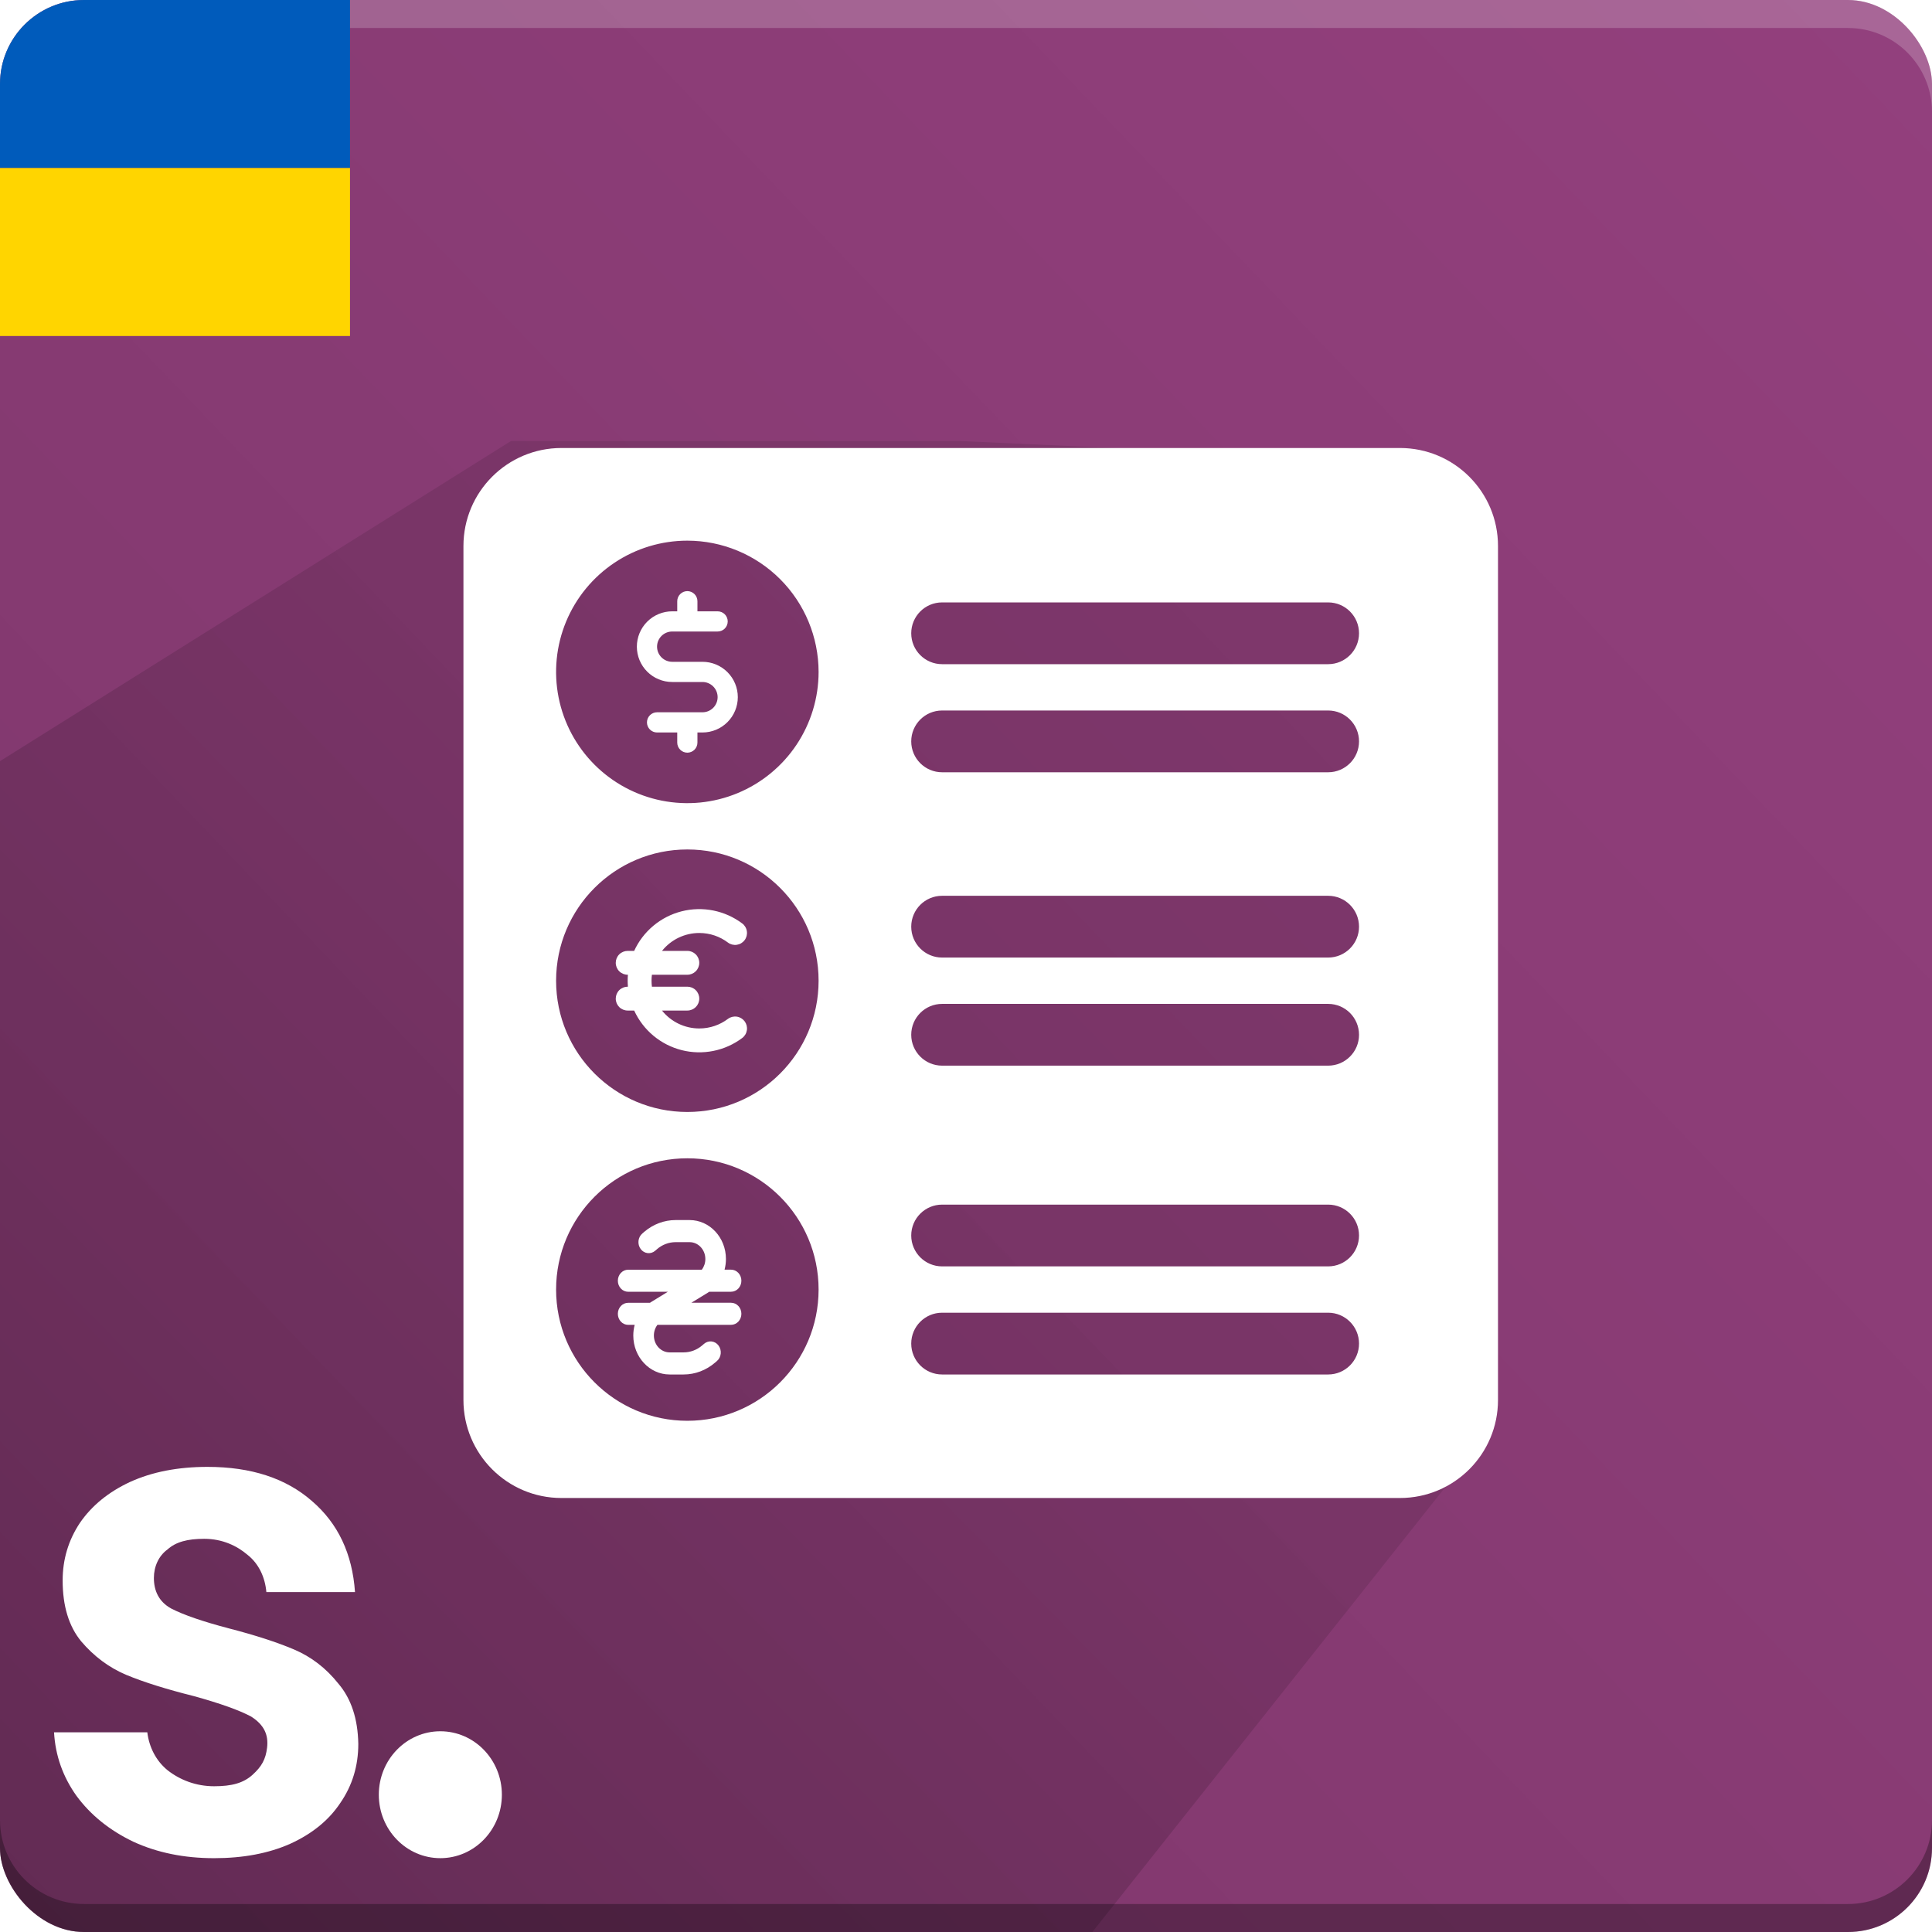 <svg width="138" height="138" viewBox="0 0 138 138" fill="none" xmlns="http://www.w3.org/2000/svg">
<g clip-path="url(#clip0_2560_19600)">
<rect width="138" height="138" fill="#93407D"/>
<rect width="138" height="138" fill="url(#paint0_linear_2560_19600)" fill-opacity="0.15" style="mix-blend-mode:multiply"/>
<path style="mix-blend-mode:multiply" fill-rule="evenodd" clip-rule="evenodd" d="M0 130V132C0 135.314 2.686 138 6 138H132C135.314 138 138 135.314 138 132V130C138 133.314 135.314 136 132 136H6C2.686 136 0 133.314 0 130ZM6 -7.62939e-06C3.101 -7.62939e-06 0.681 2.057 0.122 4.791C0.681 2.057 3.101 0 6 0L132 -7.62939e-06C135.314 0 138 2.686 138 6C138 2.686 135.314 -7.62939e-06 132 -7.62939e-06H6Z" fill="black" fill-opacity="0.3"/>
<g style="mix-blend-mode:screen">
<path fill-rule="evenodd" clip-rule="evenodd" d="M137.936 132.881C137.51 135.777 135.014 138 132 138L6 138L132 138C135.014 138 137.51 135.777 137.936 132.881ZM1.11232e-05 8C1.14067e-05 4.686 2.686 2 6 2L132 2C135.311 2 137.995 4.681 138 7.99L138 6C138 2.686 135.314 6.07952e-05 132 6.04992e-05L6 4.92445e-05C2.686 4.89485e-05 1.15778e-05 2.686 1.12943e-05 6L1.11232e-05 8Z" fill="white" fill-opacity="0.2" style="mix-blend-mode:multiply"/>
</g>
<rect x="-1" width="26" height="12" fill="#005BBB"/>
<rect x="-1" y="12" width="26" height="12" fill="#FFD500"/>
<path d="M-5 57.5L36.5 31.5H68.5L101.5 33L105 43.5L102.5 57.5L104.175 69.5L102.5 80.5L100.41 88.412L104.175 93.288H101.5L105 104L34.392 193H-5V57.5Z" fill="url(#paint1_linear_2560_19600)"/>
<path d="M15.294 132.727C13.152 132.727 11.23 132.336 9.53 131.554C7.829 130.74 6.475 129.648 5.467 128.28C4.49 126.912 3.955 125.397 3.86 123.736H10.522C10.648 124.778 11.135 125.774 11.985 126.458C12.867 127.143 14.002 127.589 15.294 127.589C16.553 127.589 17.389 127.363 18.044 126.767C18.7 126.171 18.978 125.657 19.077 124.835C19.186 123.931 18.878 123.211 17.939 122.612C17.089 122.156 15.719 121.667 13.829 121.146C11.876 120.657 10.27 120.153 9.01 119.631C7.782 119.11 6.711 118.312 5.797 117.237C4.915 116.162 4.475 114.712 4.475 112.888C4.475 111.39 4.884 110.022 5.703 108.784C6.553 107.546 7.75 106.569 9.293 105.852C10.868 105.135 12.711 104.777 14.821 104.777C17.939 104.777 20.427 105.591 22.286 107.22C24.144 108.816 25.168 110.983 25.357 113.719H19.026C18.931 112.644 18.474 111.685 17.687 111.066C16.931 110.414 15.879 109.915 14.588 109.915C13.391 109.915 12.563 110.137 11.965 110.675C11.335 111.131 10.992 111.895 10.992 112.71C10.992 113.622 11.341 114.403 12.223 114.892C13.105 115.348 14.475 115.82 16.333 116.309C18.223 116.797 19.782 117.302 21.01 117.823C22.238 118.345 23.294 119.159 24.176 120.267C25.089 121.342 25.561 122.775 25.593 124.566C25.593 126.13 25.168 127.531 24.317 128.769C23.498 130.007 22.302 130.984 20.727 131.7C19.183 132.385 17.372 132.727 15.294 132.727Z" fill="white"/>
<ellipse cx="31.453" cy="128.194" rx="4.395" ry="4.532" fill="white"/>
<g filter="url(#filter0_d_2560_19600)">
<path fill-rule="evenodd" clip-rule="evenodd" d="M40.103 30C36.237 30 33.103 33.134 33.103 37V98C33.103 101.866 36.237 105 40.103 105H100C103.866 105 107 101.866 107 98V37C107 33.134 103.866 30 100 30H40.103ZM43.887 38.198C45.429 37.167 47.242 36.618 49.096 36.618C51.581 36.62 53.964 37.609 55.722 39.366C57.48 41.124 58.468 43.507 58.471 45.993C58.471 47.847 57.921 49.659 56.891 51.201C55.861 52.743 54.396 53.944 52.683 54.654C50.97 55.364 49.085 55.549 47.267 55.188C45.448 54.826 43.778 53.933 42.467 52.622C41.155 51.311 40.263 49.64 39.901 47.822C39.539 46.003 39.725 44.118 40.434 42.405C41.144 40.692 42.346 39.228 43.887 38.198ZM49.817 50.32H50.177C50.847 50.32 51.489 50.054 51.962 49.58C52.435 49.107 52.701 48.465 52.701 47.795C52.701 47.126 52.435 46.484 51.962 46.011C51.489 45.537 50.847 45.272 50.177 45.272H48.014C47.727 45.272 47.452 45.157 47.249 44.955C47.046 44.752 46.932 44.477 46.932 44.19C46.932 43.903 47.046 43.628 47.249 43.425C47.452 43.222 47.727 43.108 48.014 43.108H51.259C51.45 43.108 51.634 43.032 51.769 42.897C51.904 42.762 51.98 42.578 51.98 42.387C51.98 42.196 51.904 42.012 51.769 41.877C51.634 41.742 51.45 41.666 51.259 41.666H49.817V40.945C49.817 40.753 49.741 40.57 49.606 40.435C49.47 40.299 49.287 40.223 49.096 40.223C48.904 40.223 48.721 40.299 48.586 40.435C48.45 40.57 48.374 40.753 48.374 40.945V41.666H48.014C47.344 41.666 46.703 41.932 46.229 42.405C45.756 42.878 45.49 43.52 45.49 44.19C45.49 44.859 45.756 45.501 46.229 45.974C46.703 46.448 47.344 46.714 48.014 46.714H50.177C50.464 46.714 50.739 46.828 50.942 47.031C51.145 47.233 51.259 47.509 51.259 47.795C51.259 48.082 51.145 48.358 50.942 48.56C50.739 48.763 50.464 48.877 50.177 48.877H46.932C46.741 48.877 46.557 48.953 46.422 49.089C46.287 49.224 46.211 49.407 46.211 49.598C46.211 49.79 46.287 49.973 46.422 50.108C46.557 50.244 46.741 50.32 46.932 50.32H48.374V51.041C48.374 51.232 48.45 51.415 48.586 51.551C48.721 51.686 48.904 51.762 49.096 51.762C49.287 51.762 49.47 51.686 49.606 51.551C49.741 51.415 49.817 51.232 49.817 51.041V50.32ZM49.096 58.676C43.918 58.676 39.721 62.874 39.721 68.052C39.721 73.229 43.918 77.427 49.096 77.427C54.273 77.427 58.471 73.229 58.471 68.052C58.471 62.874 54.273 58.676 49.096 58.676ZM46.565 67.625C46.547 67.765 46.539 67.907 46.539 68.052C46.539 68.194 46.547 68.336 46.565 68.478H49.096C49.322 68.478 49.538 68.567 49.698 68.727C49.858 68.887 49.948 69.104 49.948 69.33C49.948 69.556 49.858 69.773 49.698 69.933C49.538 70.092 49.322 70.182 49.096 70.182H47.286C47.605 70.582 48.01 70.904 48.471 71.125C48.932 71.347 49.437 71.461 49.948 71.461C50.717 71.461 51.423 71.207 51.993 70.779C52.174 70.643 52.401 70.585 52.625 70.617C52.849 70.648 53.051 70.768 53.187 70.949C53.323 71.13 53.381 71.357 53.349 71.581C53.317 71.805 53.198 72.007 53.017 72.142C52.406 72.601 51.7 72.917 50.951 73.067C50.202 73.216 49.429 73.197 48.688 73.009C47.948 72.82 47.259 72.469 46.672 71.98C46.086 71.491 45.616 70.877 45.298 70.182H44.834C44.608 70.182 44.391 70.092 44.231 69.933C44.072 69.773 43.982 69.556 43.982 69.33C43.982 69.104 44.072 68.887 44.231 68.727C44.391 68.567 44.608 68.478 44.834 68.478H44.851C44.828 68.194 44.828 67.909 44.851 67.625H44.834C44.608 67.625 44.391 67.535 44.231 67.376C44.072 67.216 43.982 66.999 43.982 66.773C43.982 66.547 44.072 66.33 44.231 66.17C44.391 66.011 44.608 65.921 44.834 65.921H45.297C45.615 65.226 46.085 64.612 46.672 64.123C47.258 63.634 47.947 63.282 48.688 63.094C49.428 62.906 50.201 62.887 50.95 63.036C51.699 63.186 52.405 63.502 53.016 63.961C53.197 64.096 53.316 64.298 53.348 64.522C53.38 64.746 53.322 64.973 53.187 65.154C53.051 65.335 52.849 65.454 52.625 65.486C52.401 65.518 52.174 65.46 51.993 65.324C51.423 64.895 50.717 64.642 49.948 64.642C49.437 64.642 48.932 64.757 48.471 64.978C48.01 65.199 47.605 65.522 47.286 65.921H49.096C49.322 65.921 49.538 66.011 49.698 66.17C49.858 66.33 49.948 66.547 49.948 66.773C49.948 66.999 49.858 67.216 49.698 67.376C49.538 67.535 49.322 67.625 49.096 67.625H46.565ZM49.096 99.485C54.273 99.485 58.471 95.288 58.471 90.11C58.471 84.933 54.273 80.735 49.096 80.735C43.918 80.735 39.721 84.933 39.721 90.11C39.721 95.288 43.918 99.485 49.096 99.485ZM48.259 86.725C47.779 86.725 47.31 86.9 46.933 87.222V87.225L46.798 87.34C46.481 87.611 46.016 87.557 45.764 87.217C45.511 86.877 45.561 86.38 45.879 86.109L46.014 85.991C46.651 85.445 47.443 85.147 48.259 85.147H49.256C50.69 85.147 51.853 86.392 51.853 87.928C51.853 88.189 51.818 88.445 51.754 88.691H52.22C52.627 88.691 52.956 89.043 52.956 89.479C52.956 89.915 52.627 90.267 52.22 90.267H50.663C50.623 90.294 50.584 90.318 50.545 90.343L49.383 91.054H52.22C52.627 91.054 52.956 91.406 52.956 91.842C52.956 92.278 52.627 92.63 52.22 92.63H46.961C46.798 92.841 46.706 93.11 46.706 93.393C46.706 94.06 47.209 94.599 47.832 94.599H48.829C49.311 94.599 49.778 94.424 50.155 94.102L50.29 93.986C50.607 93.715 51.072 93.769 51.324 94.109C51.577 94.449 51.526 94.946 51.209 95.216L51.074 95.332C50.437 95.879 49.645 96.177 48.829 96.177H47.832C46.398 96.177 45.235 94.931 45.235 93.395C45.235 93.134 45.27 92.876 45.334 92.632H44.867C44.461 92.632 44.132 92.28 44.132 91.844C44.132 91.409 44.461 91.057 44.867 91.057H46.425C46.465 91.03 46.504 91.005 46.543 90.981L47.705 90.269H44.867C44.461 90.269 44.132 89.917 44.132 89.481C44.132 89.046 44.461 88.694 44.867 88.694H50.127C50.29 88.482 50.382 88.214 50.382 87.931C50.382 87.264 49.879 86.725 49.256 86.725H48.259ZM67.294 41.029C66.076 41.029 65.088 42.017 65.088 43.235C65.088 44.454 66.076 45.441 67.294 45.441H94.868C96.086 45.441 97.073 44.454 97.073 43.235C97.073 42.017 96.086 41.029 94.868 41.029H67.294ZM65.088 64.191C65.088 62.973 66.076 61.985 67.294 61.985H94.868C96.086 61.985 97.073 62.973 97.073 64.191C97.073 65.409 96.086 66.397 94.868 66.397H67.294C66.076 66.397 65.088 65.409 65.088 64.191ZM67.294 84.044C66.076 84.044 65.088 85.032 65.088 86.25C65.088 87.468 66.076 88.456 67.294 88.456H94.868C96.086 88.456 97.073 87.468 97.073 86.25C97.073 85.032 96.086 84.044 94.868 84.044H67.294ZM65.088 50.956C65.088 49.738 66.076 48.75 67.294 48.75H94.868C96.086 48.75 97.073 49.738 97.073 50.956C97.073 52.174 96.086 53.162 94.868 53.162H67.294C66.076 53.162 65.088 52.174 65.088 50.956ZM67.294 69.706C66.076 69.706 65.088 70.694 65.088 71.912C65.088 73.13 66.076 74.118 67.294 74.118H94.868C96.086 74.118 97.073 73.13 97.073 71.912C97.073 70.694 96.086 69.706 94.868 69.706H67.294ZM65.088 93.971C65.088 92.752 66.076 91.765 67.294 91.765H94.868C96.086 91.765 97.073 92.752 97.073 93.971C97.073 95.189 96.086 96.177 94.868 96.177H67.294C66.076 96.177 65.088 95.189 65.088 93.971Z" fill="white"/>
</g>
</g>
<defs>
<filter id="filter0_d_2560_19600" x="33.103" y="30" width="73.897" height="77" filterUnits="userSpaceOnUse" color-interpolation-filters="sRGB">
<feFlood flood-opacity="0" result="BackgroundImageFix"/>
<feColorMatrix in="SourceAlpha" type="matrix" values="0 0 0 0 0 0 0 0 0 0 0 0 0 0 0 0 0 0 127 0" result="hardAlpha"/>
<feOffset dy="2"/>
<feComposite in2="hardAlpha" operator="out"/>
<feColorMatrix type="matrix" values="0 0 0 0 0 0 0 0 0 0 0 0 0 0 0 0 0 0 0.5 0"/>
<feBlend mode="normal" in2="BackgroundImageFix" result="effect1_dropShadow_2560_19600"/>
<feBlend mode="normal" in="SourceGraphic" in2="effect1_dropShadow_2560_19600" result="shape"/>
</filter>
<linearGradient id="paint0_linear_2560_19600" x1="-2.57045e-07" y1="138" x2="140.965" y2="3.098" gradientUnits="userSpaceOnUse">
<stop/>
<stop offset="1" stop-opacity="0"/>
</linearGradient>
<linearGradient id="paint1_linear_2560_19600" x1="0.907" y1="166.697" x2="80.045" y2="89.175" gradientUnits="userSpaceOnUse">
<stop stop-opacity="0.24"/>
<stop offset="1" stop-opacity="0.1"/>
</linearGradient>
<clipPath id="clip0_2560_19600">
<rect width="138" height="138" rx="6" fill="white"/>
</clipPath>
</defs>
</svg>
